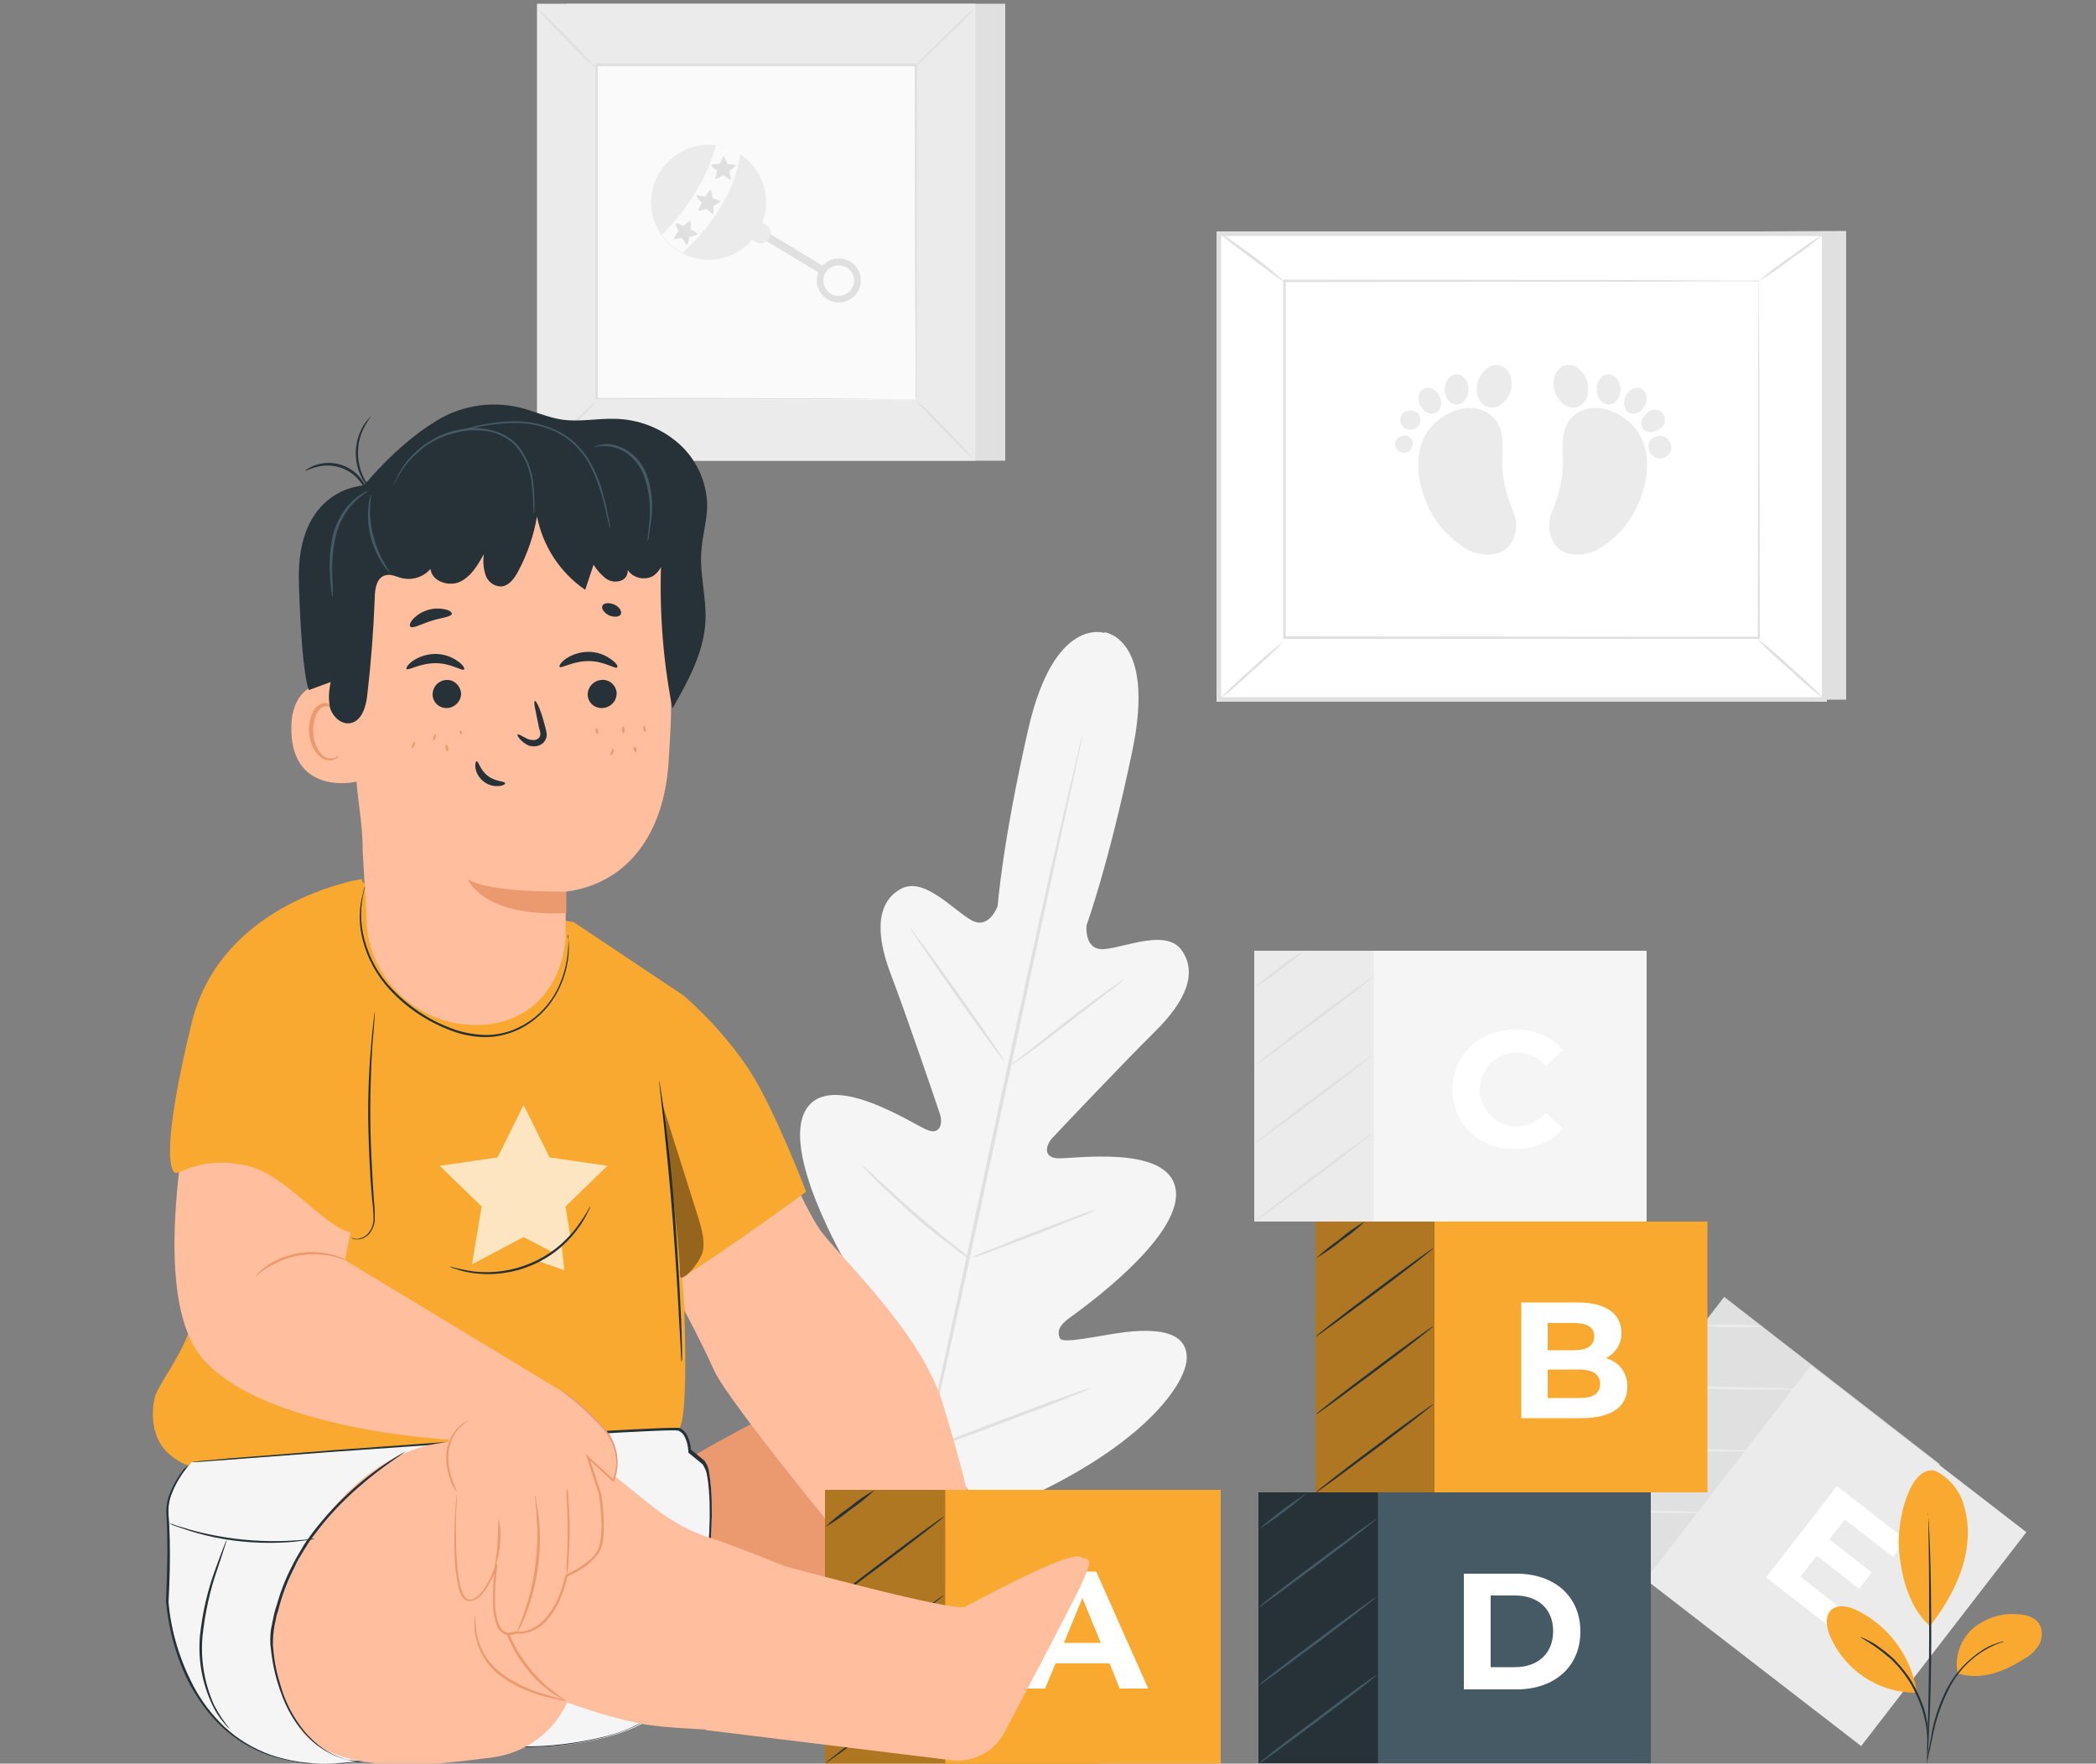 <?xml version="1.0" encoding="utf-8"?>
<!-- Generator: Adobe Illustrator 25.2.1, SVG Export Plug-In . SVG Version: 6.00 Build 0)  -->
<svg version="1.1" id="Capa_1" xmlns="http://www.w3.org/2000/svg" xmlns:xlink="http://www.w3.org/1999/xlink" x="0px" y="0px"
	 viewBox="0 0 500 420.7" style="enable-background:new 0 0 500 420.7;" xml:space="preserve">
<rect x="0" y="0" width="500" height="420.7" fill="#808080" stroke="none"/>
<style type="text/css">
	.st0{fill:#E0E0E0;}
	.st1{fill:#EBEBEB;}
	.st2{fill:#FAFAFA;}
	.st3{fill:#F5F5F5;}
	.st4{fill:#FFFFFF;}
	.st5{fill:none;}
	.st6{fill:#263238;}
	.st7{fill:#FAA930;}
	.st8{fill:#EB996E;}
	.st9{fill:#FFBE9D;}
	.st10{opacity:0.3;}
	.st11{fill:#455A64;}
	.st12{opacity:0.7;}
	.st13{opacity:0.4;}
</style>
<g id="freepik--background-complete--inject-9">
	<rect x="135.2" y="0.9" class="st0" width="104.6" height="109"/>
	<rect x="128.1" y="0.9" class="st1" width="104.6" height="109"/>
	<rect x="142.1" y="15.6" class="st2" width="76.5" height="79.7"/>
	<path class="st0" d="M142.1,95.8c-0.6,0.8-1.2,1.5-1.9,2.2c-1.2,1.3-3,3-4.9,4.9s-3.7,3.6-5,4.8c-0.7,0.7-1.4,1.3-2.2,1.9
		c0.6-0.8,1.2-1.5,1.9-2.2c1.2-1.3,3-3,4.9-4.9s3.7-3.6,5-4.8C140.6,97,141.3,96.3,142.1,95.8z"/>
	<path class="st0" d="M218.6,95.6c0.8,0.6,1.5,1.2,2.2,1.9c1.3,1.2,3,3,4.9,4.9s3.6,3.7,4.8,5c0.7,0.7,1.3,1.4,1.9,2.2
		c-0.8-0.6-1.5-1.2-2.2-1.9c-1.3-1.2-3-3-4.9-4.9s-3.6-3.7-4.8-5C219.8,97.1,219.1,96.4,218.6,95.6z"/>
	<path class="st0" d="M218.4,15.8c0.6-0.8,1.2-1.5,1.9-2.2c1.2-1.3,3-3,4.9-4.9s3.7-3.6,5-4.8c0.7-0.7,1.4-1.3,2.2-1.9
		c-0.6,0.8-1.2,1.5-1.9,2.2c-1.2,1.3-3,3-4.9,4.9s-3.7,3.6-5,4.8C219.9,14.6,219.2,15.2,218.4,15.8z"/>
	<path class="st0" d="M141.9,16c-0.8-0.6-1.5-1.2-2.2-1.9c-1.3-1.2-3-2.9-4.9-4.9c-1.9-1.9-3.6-3.7-4.8-5c-0.7-0.7-1.3-1.4-1.9-2.2
		c0.8,0.6,1.5,1.2,2.2,1.9c1.3,1.2,3,2.9,4.9,4.9c1.9,1.9,3.6,3.7,4.8,5C140.8,14.5,141.4,15.2,141.9,16z"/>
	<path class="st0" d="M218.4,95.3c0,0,0-0.1,0-0.4s0-0.6,0-1.1c0-1,0-2.4,0-4.3c0-3.8,0-9.3-0.1-16.2c0-14-0.1-33.8-0.1-57.7
		l0.3,0.2h-76.2l0,0l0.3-0.3c0,29.3,0,56.6,0,79.7l-0.2-0.3l55.2,0.1l15.5,0.1h4.1h1.1h0.4h-1.4h-4.1l-15.4,0.1l-55.4,0.1H142v-0.2
		c0-23.1,0-50.4,0-79.7v-0.3h0.3h76.2h0.3v0.3c-0.1,23.9-0.1,43.8-0.1,57.8c0,7,0,12.4-0.1,16.2c0,1.8,0,3.3,0,4.2
		c0,0.5,0,0.8,0,1.1C218.5,95,218.4,95.3,218.4,95.3z"/>
	
		<rect x="188.2" y="52.3" transform="matrix(0.516 -0.857 0.857 0.516 39.933 191.234)" class="st0" width="1.9" height="16"/>
	<path class="st1" d="M182.7,53.6c1.1,0.7,1.5,2.2,0.8,3.3l0,0c-0.7,1.1-2.2,1.5-3.3,0.8l-0.7-0.4c-1.1-0.7-1.5-2.2-0.8-3.3l0,0
		c0.7-1.1,2.2-1.5,3.3-0.8L182.7,53.6z"/>
	<path class="st1" d="M176.1,36.5c6.5,3.9,8.6,12.3,4.7,18.8S168.5,63.9,162,60s-8.6-12.3-4.7-18.8l0,0
		C161.3,34.7,169.7,32.6,176.1,36.5z"/>
	<path class="st2" d="M176.6,36.8l-0.5-0.3c-1.6-1-3.5-1.6-5.3-1.9c-2,8-7.2,15.7-12.9,21.4c1.1,1.6,2.5,2.9,4.2,3.9l0.7,0.4
		C169.5,54.3,175.3,45.9,176.6,36.8z"/>
	<path class="st0" d="M195.6,64.2c-1.5,2.5-0.7,5.7,1.8,7.2s5.7,0.7,7.2-1.8s0.7-5.7-1.8-7.2l0,0C200.3,60.9,197.1,61.7,195.6,64.2
		C195.6,64.1,195.6,64.2,195.6,64.2z M203.2,68.8c-1,1.7-3.3,2.3-5,1.3s-2.3-3.3-1.3-5c1-1.7,3.3-2.3,5-1.3l0,0
		C203.7,64.8,204.3,67,203.2,68.8L203.2,68.8z"/>
	<path class="st0" d="M166.2,46.7c0.1-0.2,2,0.2,2,0.2s1.1-1.6,1.3-1.6s0.5,2,0.5,2c0.7,0.2,1.3,0.4,1.9,0.7c0,0.2-1.7,1.1-1.7,1.1
		s0.1,1.9-0.1,2c-0.2,0.1-1.5-1.3-1.5-1.3c-0.6,0.2-1.3,0.4-2,0.5c-0.2-0.1,0.8-1.9,0.8-1.9S166,46.9,166.2,46.7z"/>
	<path class="st0" d="M169.7,39.4c0.1-0.3,2-0.3,2-0.3s0.7-1.8,0.9-1.8s0.9,1.8,0.9,1.8c0.7,0,1.3,0.1,2,0.3
		c0.1,0.2-1.5,1.4-1.5,1.4s0.5,1.9,0.3,2s-1.8-1-1.8-1c-0.6,0.4-1.2,0.7-1.8,0.9c-0.2-0.1,0.4-2,0.4-2S169.6,39.7,169.7,39.4z"/>
	<path class="st0" d="M161.2,53.3c-0.2,0.2,0.7,1.9,0.7,1.9s-1.2,1.4-1.2,1.7c0.1,0.2,2-0.1,2-0.1s1,1.6,1.2,1.6s0.6-1.9,0.6-1.9
		s1.9-0.4,1.9-0.7c0-0.2-1.7-1.1-1.7-1.1c0.1-0.7,0.1-1.4,0-2c-0.2-0.2-1.6,1.2-1.6,1.2S161.4,53.1,161.2,53.3z"/>
	<path class="st3" d="M263.4,150.8c0,0,12.4,1.2,6.7,28.4c-5.7,27.3-10.9,41.5-10.9,41.5s-0.7,6.2,4.3,5.7
		c4.9-0.4,14.8-4.9,18.4,0.3c3.8,5.4,1,12.1-6.4,19.4c-7.4,7.3-23.1,23.9-24.5,25.4s-2.3,4.5,1.1,4.8s27.2-3.6,28.4,7.8
		c1.2,11.4-22.8,28.4-25.4,30.3s-2.9,3.3-2.3,4.8s8.6-0.5,15.4-1.4c6.9-0.8,14.8-0.6,14.9,6s-12.1,24-49.4,38.2l-17.7,5.4L202.2,355
		c-28-28.4-31.8-49.3-29-55.3c2.9-6,10.3-2.8,16.2,0.8s12.1,8.8,13.4,7.7c1.3-1.2,1.5-2.5-0.1-5.3s-16.3-28.2-10.5-38.1
		s25.9,3.6,29.1,4.8c3.2,1.2,3.6-2,2.9-3.9c-0.6-1.9-8-23.6-11.7-33.3s-3.4-17.1,2.3-20.3c5.5-3.2,12.6,5,16.9,7.4
		c4.3,2.4,6.3-3.4,6.3-3.4s1.1-15.1,7.3-42.2s18.2-22.9,18.2-22.9"/>
	<path class="st0" d="M258.3,175.2c0,0.2,0,0.3-0.1,0.5c-0.1,0.4-0.2,0.8-0.3,1.5l-1.2,5.6l-4.5,20.6c-3.8,17.5-9,41.5-14.7,68.1
		s-10.9,50.7-14.9,68c-2,8.7-3.6,15.7-4.8,20.6c-0.6,2.4-1,4.3-1.3,5.6c-0.2,0.6-0.3,1.1-0.4,1.4c0,0.2-0.1,0.3-0.2,0.5
		c0-0.2,0-0.3,0.1-0.5c0.1-0.4,0.2-0.8,0.3-1.5l1.2-5.6l4.5-20.6c3.8-17.4,9-41.5,14.7-68.1s10.9-50.6,14.9-68
		c2-8.7,3.6-15.7,4.8-20.6c0.6-2.4,1-4.3,1.3-5.6l0.4-1.5C258.2,175.5,258.2,175.4,258.3,175.2z"/>
	<path class="st0" d="M268.3,233.5c-1.2,1.1-2.5,2.2-3.9,3.1l-9.5,7.4c-3.7,2.9-7.1,5.5-9.6,7.3c-1.2,0.9-2.3,1.6-3,2.1
		c-0.4,0.3-0.8,0.5-1.2,0.7c0-0.1,1.5-1.2,3.9-3.1l9.4-7.4c3.7-2.9,7.1-5.4,9.6-7.2c1.3-0.9,2.3-1.6,3-2.1
		C267.4,233.9,267.8,233.7,268.3,233.5z"/>
	<path class="st0" d="M239.6,253.2c-0.2,0.1-5.3-7-11.6-15.8c-6.2-8.9-11.1-16.1-11-16.2c0.1-0.1,5.3,7,11.6,15.8
		C234.8,245.8,239.8,253.1,239.6,253.2z"/>
	<path class="st0" d="M231.8,300.6c-0.4-0.2-0.8-0.4-1.2-0.7c-0.7-0.5-1.8-1.2-3-2.2c-2.5-1.9-6-4.5-9.6-7.7s-6.8-6.2-9-8.4
		c-1.1-1.1-2-2.1-2.6-2.7c-0.3-0.3-0.6-0.7-0.9-1.1c1.3,1.1,2.6,2.2,3.8,3.4c2.3,2.1,5.5,5.1,9.1,8.2s7,5.9,9.4,7.8
		C229.2,298.2,230.5,299.4,231.8,300.6z"/>
	<path class="st0" d="M261.6,288.5c-1.4,0.8-2.8,1.4-4.3,1.9c-2.7,1.1-6.4,2.6-10.5,4.2s-7.9,3-10.6,4c-1.5,0.6-2.9,1.1-4.5,1.5
		c1.4-0.8,2.8-1.4,4.3-1.9c2.7-1.1,6.4-2.6,10.5-4.2s7.9-3,10.6-4C258.6,289.4,260.1,288.9,261.6,288.5z"/>
	<path class="st0" d="M260,331.2c-0.5,0.3-0.9,0.5-1.5,0.7l-4.1,1.7c-3.5,1.4-8.2,3.2-13.6,5.2c-5.3,2-10.1,3.8-13.6,5l-4.2,1.5
		c-0.5,0.2-1,0.4-1.6,0.4c0.5-0.3,0.9-0.5,1.5-0.7l4.1-1.7c3.5-1.4,8.2-3.2,13.6-5.2c5.3-2,10.1-3.8,13.6-5l4.2-1.5
		C259,331.4,259.5,331.3,260,331.2z"/>
	<path class="st0" d="M222.4,345.1c-0.5-0.3-1-0.6-1.4-1c-0.9-0.7-2.2-1.7-3.7-2.9c-3.1-2.5-7.3-6.1-11.8-10.2s-8.4-8-11.2-10.9
		c-1.4-1.4-2.5-2.6-3.2-3.5c-0.4-0.4-0.8-0.9-1.1-1.3c0.5,0.3,0.9,0.7,1.3,1.1l3.4,3.3c2.9,2.8,6.8,6.6,11.3,10.7s8.6,7.7,11.6,10.3
		l3.6,3.1C221.6,344.3,222.1,344.7,222.4,345.1z"/>
	
		<rect x="384.9" y="322.1" transform="matrix(0.613 -0.79 0.79 0.613 -118.693 467.033)" class="st0" width="64.6" height="65.1"/>
	
		<rect x="406" y="338.5" transform="matrix(0.611 -0.791 0.791 0.611 -123.258 491.129)" class="st1" width="64.5" height="65"/>
	<path class="st4" d="M441.3,385.4l-3.1,4l-16.9-13.1l16.9-21.8l16.5,12.8l-3.1,4.1l-11.5-8.9l-3.7,4.7l10.1,7.9l-3,3.9l-10.1-7.9
		l-3.9,5L441.3,385.4z"/>
	<path class="st1" d="M406.8,360.8c0,0.2-7.9,0.2-17.6,0s-17.6-0.4-17.6-0.6s7.9-0.2,17.6,0C399,360.4,406.8,360.6,406.8,360.8z"/>
	<path class="st1" d="M418.2,346.1c0,0.2-7.9,0.2-17.6,0s-17.6-0.4-17.6-0.6s7.9-0.2,17.6,0S418.2,346,418.2,346.1z"/>
	<path class="st1" d="M429.6,331.4c0,0.2-7.9,0.2-17.6,0s-17.6-0.4-17.6-0.6s7.9-0.2,17.6,0C421.8,331,429.6,331.2,429.6,331.4z"/>
	<path class="st1" d="M420.5,316.4c-2.4,0.3-4.9,0.3-7.3,0.2c-2.5,0.1-4.9-0.1-7.3-0.4c2.4-0.2,4.9-0.3,7.4-0.2
		C415.7,315.9,418.1,316,420.5,316.4z"/>
	<rect x="299.2" y="226.8" class="st1" width="65.1" height="64.6"/>
	<rect x="327.7" y="226.8" class="st3" width="65.1" height="64.6"/>
	<path class="st4" d="M346.5,259.9c0-8.3,6.4-14.3,15-14.3c4.3-0.2,8.5,1.6,11.3,4.9l-4.1,3.8c-1.7-2.1-4.3-3.3-6.9-3.2
		c-4.9,0-8.8,3.9-8.8,8.8c0,4.9,3.9,8.8,8.8,8.8c2.7,0,5.3-1.2,6.9-3.3l4.1,3.8c-2.6,3.2-6.6,4.9-11.4,4.9
		C352.9,274.2,346.5,268.2,346.5,259.9z"/>
	<path class="st0" d="M327.4,270.3c0.1,0.1-6.1,5-13.9,10.8s-14.1,10.5-14.2,10.3c-0.1-0.1,6.1-5,13.9-10.8
		C320.9,274.8,327.3,270.2,327.4,270.3z"/>
	<path class="st0" d="M327.4,251.7c0.1,0.1-6.1,5-13.9,10.8s-14.1,10.5-14.2,10.3s6.1-5,13.9-10.8
		C320.9,256.2,327.3,251.6,327.4,251.7z"/>
	<path class="st0" d="M327.4,233.1c0.1,0.1-6.1,5-13.9,10.8s-14.1,10.5-14.2,10.3c-0.1-0.1,6.1-5,13.9-10.8
		C320.9,237.6,327.3,232.9,327.4,233.1z"/>
	<path class="st0" d="M311,226.8c-1.8,1.7-3.7,3.2-5.7,4.6c-1.9,1.5-3.9,2.9-6,4.2c1.8-1.7,3.7-3.2,5.7-4.6
		C306.8,229.4,308.9,228,311,226.8z"/>
	<polygon class="st0" points="440.4,55.1 440.4,166.9 296,166.9 290.8,55.8 	"/>
	<rect x="290.8" y="55.7" class="st4" width="144.4" height="111.2"/>
	<path class="st0" d="M435.8,167.4H290.2V55.2h145.5L435.8,167.4L435.8,167.4z M291.3,166.3h143.3v-110H291.3V166.3z"/>
	<rect x="306.4" y="67.1" class="st4" width="113.1" height="85.1"/>
	<path class="st0" d="M419.6,67.1H419h-1.6h-6.2L388,67.2l-81.6,0.1l0.3-0.3c0,25.5,0,54.5,0,85.1l0,0l-0.3-0.3l113.1,0.1l-0.2,0.2
		c0.1-25.7,0.1-47,0.1-61.8c0-7.4,0-13.2,0.1-17.2c0-2,0-3.5,0-4.5S419.6,67.1,419.6,67.1c0-0.1,0,0.4,0,1.5c0,1,0,2.5,0,4.5
		c0,4,0,9.8,0.1,17.2c0,14.9,0.1,36.2,0.1,61.9v0.2h-0.2H306.4h-0.3v-0.3l0,0c0-30.6,0-59.5,0-85.1v-0.3h0.3l81.8,0.1l23.2,0.1h6.1
		h2.1L419.6,67.1z"/>
	<path class="st0" d="M290.8,55.5c0.9,0.4,1.7,0.9,2.4,1.5c1.5,1,3.5,2.4,5.6,4c2.2,1.6,4.1,3.1,5.4,4.3c0.8,0.6,1.5,1.2,2.1,1.9
		c-0.8-0.5-1.6-1-2.4-1.6l-5.5-4.1l-5.5-4.1C292.2,56.7,291.5,56.1,290.8,55.5z"/>
	<path class="st0" d="M435.2,55.7c-2.4,2.1-5,4.1-7.7,5.9c-2.6,2-5.2,3.8-8,5.5c2.4-2.1,5-4.1,7.7-5.9
		C429.8,59.2,432.5,57.4,435.2,55.7z"/>
	<line class="st5" x1="435.2" y1="166.9" x2="419" y2="152.2"/>
	<path class="st0" d="M419,152.2c2.9,2.2,5.7,4.6,8.3,7.1c2.8,2.4,5.4,4.9,7.9,7.5c-2.9-2.2-5.7-4.6-8.3-7.1
		C424.1,157.4,421.5,154.9,419,152.2z"/>
	<path class="st0" d="M290.8,166.9c2.4-2.5,4.9-4.9,7.6-7.2c2.5-2.4,5.2-4.7,7.9-6.8c-2.4,2.5-4.9,4.9-7.6,7.2
		C296.2,162.5,293.6,164.8,290.8,166.9z"/>
	<path class="st1" d="M358.5,113.1c-0.1-1.2-0.2-2.4-0.1-3.6c0.1-1.4,0-2.8,0-4.2c-0.1-5-3.4-8.1-8.3-8c-2.3,0.2-4.5,1.1-6.4,2.5
		c-8.7,6-5.5,19.1,0,25.9c1.8,2.2,4,4,6.4,5.4c3,1.7,8,1.8,10.1-1.1c1.6-2.3,2-5.3,0.8-7.9C359.8,119.2,358.9,116.2,358.5,113.1z"/>
	<path class="st1" d="M360.3,93.4c-0.9,2.7-3.3,4.4-5.4,3.7c-2.1-0.7-3.2-3.4-2.3-6.2c0.9-2.7,3.3-4.4,5.4-3.7
		C360.1,88,361.2,90.7,360.3,93.4z"/>
	<path class="st1" d="M350.3,92.9c0,2-1.3,3.6-2.9,3.6s-2.8-1.7-2.8-3.6c0-2,1.3-3.6,2.9-3.6S350.3,90.9,350.3,92.9z"/>
	<path class="st1" d="M343.4,94.5c0.8,1.6,0.4,3.4-0.9,4s-2.9-0.2-3.7-1.8c-0.8-1.6-0.4-3.4,0.9-4S342.6,92.9,343.4,94.5z"/>
	<path class="st1" d="M338.3,98.6c0.8,1,0.7,2.6-0.3,3.4s-2.6,0.7-3.4-0.3c-0.7-0.9-0.7-2.1-0.1-3C335.3,97.7,337,97.6,338.3,98.6z"
		/>
	<path class="st1" d="M336,104.1c1,0.6,1.3,1.9,0.7,2.9c-0.6,1-1.9,1.3-2.9,0.7c-0.8-0.5-1.2-1.5-0.9-2.4
		C333.5,104.1,334.8,103.6,336,104.1z"/>
	<path class="st1" d="M372.7,113.1c0.1-1.2,0.2-2.4,0.1-3.6c-0.1-1.4,0-2.8,0-4.2c0.1-5,3.4-8.1,8.3-8c2.3,0.2,4.5,1.1,6.4,2.5
		c8.7,6,5.5,19.1,0,25.9c-1.8,2.2-4,4-6.4,5.4c-3,1.7-8,1.8-10.1-1.1c-1.6-2.3-1.9-5.3-0.8-7.9C371.4,119.3,372.3,116.2,372.7,113.1
		z"/>
	<path class="st1" d="M370.9,93.4c0.9,2.7,3.3,4.4,5.4,3.7s3.1-3.4,2.3-6.2c-0.9-2.7-3.3-4.4-5.4-3.7S370,90.7,370.9,93.4z"/>
	<path class="st1" d="M380.9,92.9c0,2,1.3,3.6,2.9,3.6s2.8-1.7,2.8-3.6c0-2-1.3-3.6-2.9-3.6C382.1,89.3,380.8,90.9,380.9,92.9z"/>
	<path class="st1" d="M387.8,94.5c-0.8,1.6-0.4,3.4,0.9,4s2.9-0.2,3.7-1.8c0.8-1.6,0.4-3.4-0.9-4S388.6,92.9,387.8,94.5z"/>
	<path class="st1" d="M392.9,98.6c-1.3,0.8-1.7,2.4-1,3.7c0.8,1,2.5,1.1,3.8,0.1c1.2-0.5,1.8-2,1.3-3.2s-2-1.8-3.2-1.3
		C393.4,98.1,393.1,98.3,392.9,98.6L392.9,98.6z"/>
	<path class="st1" d="M395.2,104.1c-1.2,0.2-2.1,1.4-1.9,2.7c0.1,1.5,1.3,2.6,2.8,2.6c1.5-0.1,2.6-1.3,2.6-2.8
		c-0.1-1.5-1.3-2.6-2.8-2.6C395.7,103.9,395.5,104,395.2,104.1L395.2,104.1z"/>
</g>
<g id="freepik--Floor--inject-9">
	<path class="st6" d="M500,421c0,0.2-111.9,0.3-250,0.3S0,421.1,0,421s111.9-0.3,250-0.3S500,420.8,500,421z"/>
</g>
<g id="freepik--Character--inject-9">
	<path class="st7" d="M46.3,308.4c1.8,9.6-8.4,20.9-9.4,25c-0.9,4.2-0.5,8.8,2.2,12.2c2.4,2.8,5.9,4.5,9.5,4.9
		c3.7,0.3,7.3,0.2,10.9-0.4l33.8-4.1"/>
	<path class="st7" d="M136.9,220l26.2,17.5l-0.3,64.4c0,0,1.8,32.9-0.5,38.4s-116,14-116,14s-1.3-42.4,0-63.7
		c1.3-21.2,37.9-80.5,37.9-80.5L136.9,220z"/>
	<path class="st8" d="M157.8,351.9c0,0,39.8-25.2,50.4-21.2s36.5,44.9,36.5,44.9l-15,27.8l-33.6-25.2c0,0,0.7,27-23.7,32.1
		C147.9,415.4,157.8,351.9,157.8,351.9z"/>
	<path class="st9" d="M166.9,241.3l0.7,1c2.6,3.3,11.1,14.6,14,21.6c3.4,8.3,10.1,23.7,13.9,29.3c3.7,5.6,24,24.1,29.3,41.3
		c4.1,13.2,6.8,24.8,6.8,24.8l-27.4,12c0,0-30.4-36.8-33.8-44.3c-3.4-7.5-7.1-14.3-7.1-14.3l-3-42.4"/>
	<path class="st3" d="M45.7,348.8c0,0-6.2,6.3-5.6,12.7c0.6,6.4,0,20.7,0,20.7s2.5,43.5,44.4,38.3l39.9-3.7c0,0,22.1,0.6,33.3-8.5
		s14.6-55.1,10.3-59.5l-3.3-2.7c0,0-0.1-3.7-2.3-5C160.2,339.9,45.7,348.8,45.7,348.8z"/>
	<path class="st6" d="M45.7,348.8l0.6-0.1l1.7-0.2l6.7-0.6l25.3-2l38.7-2.8l23.5-1.6c4.1-0.3,8.3-0.5,12.6-0.7
		c2.2-0.1,4.3-0.2,6.5-0.2c0.3,0,0.6,0,0.9,0.1c0.2,0.1,0.3,0.1,0.4,0.2c0.1,0.1,0.2,0.2,0.4,0.3c0.4,0.4,0.8,0.9,1,1.4
		c0.5,1,0.8,2.2,0.8,3.3l-0.1-0.2l3.3,2.7l0,0c0.7,0.9,1.1,2,1.2,3.2c0.2,1.1,0.3,2.2,0.4,3.3c0.2,2.2,0.2,4.5,0.2,6.7
		c-0.1,4.6-0.4,9.2-1,13.8c-0.6,4.7-1.4,9.4-2.5,14c-1,4.8-2.7,9.4-4.9,13.8c-0.8,1.6-1.9,3.1-3.2,4.3c-0.7,0.6-1.4,1.2-2.1,1.7
		c-0.7,0.5-1.4,1-2.2,1.4c-3.1,1.7-6.4,2.9-9.7,3.8c-6.6,1.7-13.4,2.5-20.2,2.4l0,0l-31.4,2.9l-7.4,0.7c-2.5,0.2-4.9,0.5-7.3,0.5
		c-4.7,0.1-9.4-0.7-13.8-2.2c-4.2-1.5-8-3.8-11.2-6.8c-3-2.8-5.4-6.1-7.4-9.7c-1.8-3.3-3.1-6.8-4.1-10.3c-0.9-3.2-1.5-6.6-1.8-9.9
		l0,0c0.2-5.5,0.4-10.5,0.3-14.8c0-2.2-0.1-4.1-0.2-6c-0.1-1.7,0.2-3.4,0.8-4.9c0.8-2.1,2-4.1,3.4-5.9
		C44.6,349.9,45.2,349.3,45.7,348.8l-0.4,0.4c-0.3,0.3-0.6,0.7-1.1,1.4c-1.4,1.8-2.5,3.8-3.3,5.9c-0.6,1.5-0.8,3.2-0.7,4.9
		c0.2,1.8,0.2,3.8,0.3,6c0.1,4.3,0,9.3-0.3,14.8l0,0c0.6,7,2.7,13.8,6,20.1c1.9,3.6,4.4,6.8,7.3,9.6c3.2,3,6.9,5.2,11,6.7
		c4.4,1.5,9,2.2,13.6,2.1c2.4,0,4.8-0.3,7.2-0.5l7.4-0.7l31.4-2.9l0,0c6.7,0.1,13.4-0.7,20-2.3c3.3-0.8,6.6-2.1,9.6-3.7
		c0.8-0.4,1.5-0.9,2.2-1.4s1.4-1,2-1.6c1.2-1.2,2.2-2.7,3.1-4.2c2.2-4.3,3.8-8.9,4.8-13.6c1.1-4.6,1.9-9.3,2.5-14
		c0.6-4.6,0.9-9.1,1-13.7c0-2.2,0-4.5-0.2-6.7c-0.1-1.1-0.2-2.2-0.4-3.2c-0.1-1-0.5-2-1.1-2.9l0,0l-3.3-2.7l-0.1-0.1V346
		c-0.1-1.1-0.3-2.1-0.8-3.1c-0.2-0.5-0.5-0.9-0.9-1.2c-0.1-0.1-0.2-0.2-0.3-0.2s-0.2-0.2-0.3-0.2c-0.3,0-0.5-0.1-0.8-0.1
		c-2.2,0-4.4,0.1-6.5,0.2c-4.3,0.2-8.5,0.4-12.6,0.7l-23.4,1.5l-38.7,2.7l-25.2,1.9l-6.7,0.5l-1.7,0.1H45.7z"/>
	<path class="st9" d="M72.3,413.4c0,0-10-12.8-6.7-26.8s16.6-38.3,38.4-42.2c21.8-3.9,31.2-0.9,40.3,5.9
		c9.1,6.8,14.7,13.3,25.2,16.6c10.6,3.3,40.7,16.4,40.7,16.4l-3.9,30.1c0,0-43.2-0.1-53.3-2.2c-6-1.2-12-3-17.7-5.1
		c-3.2,7.1-9.9,12-17.6,13.1C104.9,420.8,82,424.1,72.3,413.4z"/>
	<path class="st7" d="M163.1,237.5c6,5.3,11.4,11.3,15.8,18c6.2,9.8,13.4,28.8,13.4,28.8s-30.9,22.6-33.3,22.1
		c-2.4-0.5-9.3-40.8-9.3-40.8L163.1,237.5z"/>
	<path class="st6" d="M162.6,324.9c-0.1-0.2-0.1-0.5-0.1-0.7c0-0.5-0.1-1.1-0.1-2c-0.1-1.8-0.2-4.2-0.4-7.2
		c-0.3-6.1-0.8-14.4-1.5-23.7c-0.7-9.2-1.6-17.6-2.2-23.6c-0.3-3-0.6-5.4-0.8-7.1c-0.1-0.8-0.1-1.4-0.2-2c0-0.2,0-0.5,0-0.7
		c0.1,0.2,0.1,0.4,0.1,0.7c0.1,0.5,0.2,1.1,0.3,1.9c0.3,1.7,0.6,4.1,1,7.1c0.8,6,1.7,14.4,2.4,23.6s1.1,17.6,1.4,23.7
		c0.1,3,0.2,5.5,0.2,7.2v2C162.7,324.4,162.6,324.6,162.6,324.9z"/>
	<path class="st6" d="M86.6,420.2c-1.3,0.1-2.6-0.1-3.8-0.4c-3.4-0.9-6.5-2.6-9-5.1c-1.7-1.7-3.2-3.6-4.4-5.7
		c-1.4-2.4-2.4-5-3.2-7.7c-0.9-2.9-1.4-5.9-1.7-9c-0.1-1.6,0-3.3,0.4-4.9l0.5-2.4c0.2-0.8,0.4-1.6,0.7-2.4c0.9-3.2,2.1-6.2,3.6-9.1
		c0.7-1.4,1.5-2.8,2.3-4.1c0.7-1.3,1.6-2.5,2.5-3.7c3.1-4.1,6.7-7.9,10.6-11.3c3.6-3.1,7.5-5.9,11.7-8.2c0,0-0.3,0.2-0.8,0.6
		l-2.3,1.6c-2,1.4-4.9,3.5-8.2,6.4c-3.9,3.4-7.4,7.1-10.5,11.3c-0.9,1.1-1.7,2.4-2.5,3.7c-0.8,1.3-1.6,2.6-2.2,4
		c-1.5,2.9-2.7,5.9-3.6,9.1c-0.2,0.8-0.4,1.6-0.7,2.4c-0.2,0.8-0.3,1.6-0.5,2.4c-0.3,1.6-0.4,3.1-0.4,4.7c0.2,3,0.7,6,1.6,8.9
		c0.7,2.6,1.7,5.2,3.1,7.6c1.2,2.1,2.6,4,4.3,5.7c2.4,2.5,5.5,4.3,8.8,5.2C84.1,419.9,85.3,420.1,86.6,420.2z"/>
	<path class="st6" d="M75.1,367c-0.4,0.2-0.9,0.3-1.4,0.3c-0.9,0.2-2.2,0.3-3.7,0.5c-8.3,0.7-16.7-0.1-24.7-2.6
		c-1.5-0.5-2.7-0.9-3.6-1.2c-0.4-0.2-0.9-0.3-1.3-0.6c0.5,0.1,0.9,0.2,1.3,0.4c0.8,0.3,2.1,0.6,3.6,1.1c8,2.2,16.3,3.1,24.6,2.6
		c1.6-0.1,2.9-0.2,3.7-0.3C74.2,367,74.7,367,75.1,367z"/>
	<path class="st6" d="M54.8,412.4c0,0-0.1-0.1-0.4-0.3c-0.3-0.3-0.7-0.7-0.9-1c-1.1-1.3-2.1-2.8-2.8-4.3c-2.5-5.2-3.5-10.9-3-16.6
		c0.6-5.7,1.9-11.2,3.9-16.5c0.7-2,1.4-3.7,1.8-4.8c0.2-0.6,0.5-1.2,0.7-1.7c-0.1,0.6-0.3,1.2-0.5,1.8l-1.6,4.9
		c-1.9,5.3-3.1,10.9-3.7,16.5c-0.5,5.6,0.5,11.3,2.8,16.4C52.1,408.7,53.3,410.6,54.8,412.4z"/>
	<rect x="196.8" y="355.4" class="st7" width="65.7" height="65.3"/>
	<g class="st10">
		<rect x="196.8" y="355.4" width="65.7" height="65.3"/>
	</g>
	<rect x="225.5" y="355.4" class="st7" width="65.7" height="65.3"/>
	<path class="st4" d="M264.7,396.8h-12.9l-2.5,6h-6.6l12.4-27.9h6.4l12.4,27.9h-6.8L264.7,396.8z M262.6,391.9l-4.4-10.7l-4.4,10.7
		H262.6z"/>
	<path class="st6" d="M225.2,399.3c0.1,0.1-6.2,5-14,10.9c-7.9,5.9-14.3,10.6-14.3,10.4c0-0.1,6.2-5,14-10.9
		C218.7,403.9,225.1,399.2,225.2,399.3z"/>
	<path class="st6" d="M225.2,380.5c0.1,0.1-6.2,5-14,10.9c-7.9,5.9-14.3,10.6-14.3,10.4c0-0.1,6.2-5,14-10.9
		C218.7,385.1,225.1,380.4,225.2,380.5z"/>
	<path class="st6" d="M225.2,361.8c0.1,0.1-6.2,5-14,10.9c-7.9,5.9-14.3,10.6-14.3,10.4c0-0.1,6.2-5,14-10.9
		S225.1,361.6,225.2,361.8z"/>
	<path class="st6" d="M208.7,355.4c-1.8,1.7-3.7,3.3-5.8,4.7c-1.9,1.6-4,3-6.1,4.2c1.8-1.7,3.7-3.3,5.8-4.7
		C204.5,358,206.5,356.6,208.7,355.4z"/>
	<path class="st9" d="M187.2,373.6c0,0,40.4,11,43,9.7c2.6-1.3,24.6-13.4,27.6-11.9c1.7,0.9,3.5-0.5,0,6.9
		c-2.5,5.2-12.5,24.2-18.2,35c-2.4,4.6-7.4,7.2-12.6,6.6l-58.7-7.2L187.2,373.6z"/>
	<path class="st8" d="M119.2,380.6c0.1,0,0.2,1.7,0.8,4.3c0.4,1.6,0.8,3.1,1.4,4.6c0.7,1.8,1.6,3.5,2.6,5.2c1.1,1.6,2.2,3.2,3.6,4.7
		c1.1,1.2,2.2,2.3,3.4,3.3c2.1,1.7,3.6,2.6,3.5,2.7c-0.4-0.1-0.8-0.3-1.1-0.5c-0.4-0.2-0.8-0.5-1.2-0.7c-0.5-0.3-1-0.7-1.5-1.1
		c-1.3-1-2.5-2.1-3.6-3.3c-1.3-1.5-2.5-3-3.6-4.7c-1-1.7-1.9-3.4-2.6-5.3c-0.6-1.5-1-3.1-1.3-4.7c-0.1-0.6-0.2-1.2-0.3-1.8
		c-0.1-0.5-0.1-0.9-0.1-1.4C119.2,381.4,119.1,381,119.2,380.6z"/>
	<path class="st8" d="M135.2,405.8c-0.4,0-0.9-0.1-1.3-0.2c-0.8-0.2-2-0.4-3.5-0.8c-3.8-0.9-7.5-2.5-10.7-4.8
		c-1.8-1.3-3.3-2.9-4.4-4.8c-0.9-1.5-1.5-3.2-1.9-5c-0.2-1.2-0.3-2.4-0.2-3.6c0-0.4,0.1-0.9,0.2-1.3c0,1.6,0.1,3.2,0.4,4.8
		c0.4,1.7,1,3.3,1.9,4.8c1.1,1.8,2.6,3.3,4.3,4.6c3.2,2.2,6.7,3.8,10.4,4.8l3.4,1C134.4,405.4,134.8,405.6,135.2,405.8z"/>
	<path class="st9" d="M84.2,210.1c0,0-28.6,7.8-33.1,25.9s-17.4,71.7-2.5,88.4s58.2,19,58.2,19l28.4-10.8l-52.9-32
		c0,0,5.5-27.6,6.4-33C89.6,262.1,84.2,210.1,84.2,210.1z"/>
	<path class="st7" d="M86.3,209.7c0,0-33.5,5.1-40.6,34.4s-5.1,34.7-4.1,35.6s5.9-4.2,17.4-1.6s21.8,20.6,29.5,15.1
		c7.7-5.6,6.8-51.8,6.8-51.8L86.3,209.7z"/>
	<path class="st6" d="M83.7,295.2c0,0,0.2,0.1,0.6,0.2c0.5,0.2,1.1,0.2,1.6,0c0.8-0.2,1.6-0.7,2.1-1.4c0.7-0.9,1.1-2,1.1-3.2
		c0-1.4-0.1-2.8-0.3-4.3c-0.1-1.5-0.3-3.2-0.4-4.9c-0.2-3.5-0.4-7.3-0.5-11.3c-0.2-6.9,0-13.7,0.6-20.5c0.2-2.6,0.4-4.7,0.6-6.2
		l0.2-1.7c0-0.2,0.1-0.4,0.1-0.6c0,0.2,0,0.4,0,0.6c0,0.5-0.1,1-0.1,1.7c-0.1,1.5-0.3,3.6-0.5,6.2c-0.3,5.2-0.6,12.5-0.4,20.5
		c0.1,4,0.3,7.8,0.5,11.3c0.1,1.7,0.2,3.4,0.3,4.9c0.2,1.4,0.2,2.9,0.2,4.3c0,1.2-0.5,2.4-1.2,3.4c-0.6,0.7-1.4,1.2-2.3,1.4
		c-0.6,0.1-1.2,0.1-1.7-0.1C84,295.4,83.8,295.3,83.7,295.2z"/>
	<path class="st9" d="M111.4,335.1c0,0-9.2,10.8-2.8,21.2c0,0-1.9,24.4,2.8,25.3c4.3,0.8,6.8-8.6,6.8-8.6s-3.2,19.4,4.5,16.3
		c0,0,8.6,1.8,12.1-13.5c0,0,6.8-2.7,8.1-6.8c1.4-4.1,0-12.6,0-12.6l-2.9-8.8l6.1,5.6c1.8-4.5,0.7-9.7-2.7-13.1
		c-5.9-6.3-9.8-8.3-9.8-8.3L111.4,335.1z"/>
	<path class="st8" d="M133.9,331.7c0.2,0.1,0.3,0.1,0.4,0.2c0.3,0.2,0.7,0.4,1.2,0.8c1.5,1,2.9,2.2,4.2,3.4c0.9,0.8,1.8,1.7,2.8,2.7
		c1.1,1.1,2.1,2.3,3,3.6c2,3.3,2.4,7.3,1,10.9l-0.1,0.3l-0.2-0.2l-6.1-5.6l0.4-0.3c0.9,2.8,1.9,5.7,2.9,8.8l0,0
		c0.3,1.8,0.5,3.6,0.6,5.5c0.1,2,0.1,3.9-0.2,5.9c-0.1,1-0.5,2-1.1,2.9c-0.6,0.8-1.3,1.6-2.1,2.3c-1.6,1.3-3.4,2.4-5.4,3.2l0.2-0.2
		l-0.6,2.3c-0.2,0.8-0.5,1.5-0.8,2.3c-0.9,2.5-2.3,4.7-4.1,6.6c-1.8,1.8-4.4,2.8-7,2.6h0.2c-0.9,0.4-1.9,0.5-2.8,0.1
		c-0.8-0.4-1.5-1.2-1.8-2.1c-0.6-1.6-0.9-3.3-0.9-5.1c-0.1-3.2,0.1-6.4,0.6-9.5l0.5,0.1c-0.8,2.6-2.1,5.1-3.8,7.2
		c-0.4,0.5-1,0.9-1.6,1.2c-0.6,0.3-1.3,0.4-2,0.2c-0.6-0.3-1.1-0.8-1.3-1.4c-0.3-0.5-0.5-1.1-0.6-1.7c-0.5-2.1-0.8-4.3-0.9-6.4
		c-0.1-2-0.1-3.8-0.1-5.5c0-3.3,0.2-5.9,0.3-7.7c0.1-0.9,0.1-1.5,0.2-2c0-0.2,0-0.4,0.1-0.5s0-0.2,0-0.2v0.8c0,0.5,0,1.2-0.1,2
		c-0.1,1.8-0.2,4.4-0.1,7.7c0,1.7,0,3.5,0.2,5.5c0.1,2.1,0.4,4.3,0.9,6.3c0.2,0.6,0.4,1.1,0.6,1.6s0.6,0.9,1.1,1.2
		c0.5,0.2,1.1,0.1,1.6-0.2c0.5-0.3,1-0.7,1.4-1.1c1.7-2.1,2.9-4.5,3.6-7.1l0.5,0.1c-0.5,3.1-0.7,6.3-0.6,9.4c0,1.7,0.3,3.3,0.9,4.9
		c0.3,0.8,0.8,1.4,1.5,1.8c0.8,0.3,1.6,0.2,2.3-0.1h0.1h0.1c1.2,0.1,2.4,0,3.5-0.5s2.1-1.1,3-2c1.8-1.8,3.1-4,4-6.4
		c0.3-0.8,0.6-1.5,0.8-2.3l0.6-2.2v-0.1l0.1-0.1c1.9-0.8,3.6-1.8,5.2-3.1c0.8-0.6,1.5-1.3,2-2.1c0.5-0.8,0.9-1.7,1-2.7
		c0.3-1.9,0.4-3.8,0.2-5.7c-0.1-1.9-0.3-3.7-0.5-5.5l0,0c-1-3-2-6-2.9-8.8l-0.3-0.9l0.7,0.7l6.1,5.6l-0.4,0.1
		c1.4-3.5,1-7.4-0.9-10.5c-0.8-1.3-1.8-2.5-2.9-3.5c-1-1-1.9-1.9-2.7-2.7c-1.3-1.2-2.7-2.4-4.1-3.5c-0.5-0.4-0.9-0.6-1.1-0.8
		C134.1,331.9,134,331.8,133.9,331.7z"/>
	<path class="st8" d="M135.2,354.8c0.3,1,0.4,2,0.4,3c0.2,1.9,0.3,4.5,0.3,7.4s-0.2,5.5-0.3,7.4c0,1-0.2,2-0.4,3
		c-0.1-1-0.1-2.1,0-3.1c0.1-1.9,0.2-4.5,0.2-7.4s-0.1-5.5-0.2-7.4C135.1,356.8,135.1,355.8,135.2,354.8z"/>
	<path class="st8" d="M127.6,356.7c0.2,0.4,0.3,0.8,0.3,1.3c0.2,1.2,0.4,2.4,0.6,3.6c0.9,8-0.2,16.1-3.1,23.6
		c-0.4,1.1-0.9,2.2-1.5,3.3c-0.2,0.4-0.4,0.8-0.7,1.2c-0.1,0,0.7-1.8,1.7-4.6c2.7-7.5,3.7-15.5,3.1-23.4
		C127.9,358.6,127.5,356.8,127.6,356.7z"/>
	<path class="st8" d="M119,362.3c0.4,1.9,0.5,3.9,0.3,5.8c-0.1,1.9-0.5,3.9-1.2,5.7c-0.2,0,0.4-2.6,0.6-5.7
		C118.9,364.9,118.8,362.3,119,362.3z"/>
	<path class="st8" d="M111.9,338.8c-0.8,0.5-1.5,1.1-2.2,1.7c-1.6,1.7-2.5,3.8-2.7,6.1c-0.2,2.3,0.2,4.6,1,6.7
		c0.6,1.7,1.1,2.6,1,2.7c-0.6-0.8-1.1-1.6-1.4-2.5c-0.9-2.2-1.3-4.6-1.1-6.9c0.2-2.4,1.3-4.6,3-6.3c0.5-0.5,1.1-0.9,1.8-1.2
		C111.6,338.8,111.9,338.7,111.9,338.8z"/>
	<path class="st8" d="M83.9,301.2c0,0.1-1.3-0.6-3.4-1.2c-1.2-0.4-2.5-0.6-3.8-0.7c-1.6-0.1-3.2-0.1-4.7,0.1
		c-1.6,0.2-3.1,0.6-4.6,1.2c-1.2,0.5-2.4,1.1-3.5,1.7c-1.9,1.2-2.8,2.2-2.9,2.1c-0.1-0.1,0.2-0.3,0.6-0.7c0.3-0.3,0.5-0.5,0.8-0.8
		c0.4-0.3,0.8-0.6,1.2-0.9c1.1-0.8,2.3-1.4,3.5-1.9c3-1.2,6.3-1.7,9.6-1.3c1.3,0.2,2.6,0.4,3.9,0.9c0.5,0.2,1,0.3,1.4,0.6
		c0.4,0.2,0.7,0.3,1,0.5C83.6,300.9,83.9,301.1,83.9,301.2z"/>
	<path class="st9" d="M134.9,224.1l0.1-11.4c14.8-1.9,23.5-14,24.5-31.1c0.5-9.1,0.9-10.2,0.3-29.8c-0.5-12.3-2.9-24.5-6.8-36.1
		c0,0-12-15-34.7-13.3s-34.4,32.1-34.4,32.1s0.2,46.3,1.5,55.6s1.1,12.7,1.1,12.7l0.9,15c-0.4,14.2,10.8,26.1,25,26.7l0,0
		C126.2,245,133.9,235.5,134.9,224.1z"/>
	<path class="st9" d="M85,163.4c-0.4-0.2-15.9-4.8-15.5,11s16.2,12.2,16.2,11.8S85,163.4,85,163.4z"/>
	<path class="st8" d="M80.8,180.3c-0.1,0-0.3,0.2-0.7,0.4c-0.7,0.3-1.4,0.3-2.1,0.1c-1.7-0.6-3.2-3.2-3.3-6.1
		c-0.1-1.4,0.2-2.7,0.7-4c0.3-1,1-1.9,2-2.2c0.7-0.2,1.4,0.1,1.7,0.7c0.2,0.4,0.1,0.8,0.2,0.8s0.3-0.3,0.2-0.9
		c-0.1-0.4-0.3-0.7-0.7-1c-0.4-0.3-1-0.4-1.5-0.4c-1.3,0.3-2.4,1.2-2.8,2.5c-0.6,1.4-0.9,2.9-0.8,4.4c0.2,3.2,1.9,6.1,4.2,6.7
		c0.9,0.2,1.8,0.1,2.5-0.5C80.7,180.7,80.8,180.4,80.8,180.3z"/>
	<path class="st6" d="M147.1,165.4c0,1.9-1.5,3.4-3.4,3.5c-1.8,0.1-3.4-1.2-3.5-3.1v-0.1c0-1.9,1.5-3.4,3.3-3.5
		c1.8-0.2,3.4,1.2,3.6,3C147.1,165.3,147.1,165.3,147.1,165.4z"/>
	<path class="st6" d="M147.2,159.2c-0.4,0.5-3-1.5-6.8-1.5c-3.7,0-6.5,1.8-6.9,1.4c-0.2-0.2,0.2-1,1.4-1.9c1.6-1.1,3.5-1.7,5.5-1.7
		c1.9,0,3.8,0.6,5.4,1.8C147.1,158.2,147.5,159,147.2,159.2z"/>
	<path class="st6" d="M110,165.4c0,1.9-1.5,3.4-3.3,3.5s-3.4-1.2-3.5-3.1v-0.1c0-1.9,1.4-3.4,3.3-3.5
		C108.3,162.1,109.8,163.5,110,165.4C110,165.3,110,165.4,110,165.4z"/>
	<path class="st6" d="M110.7,159.7c-0.4,0.5-3-1.5-6.8-1.5c-3.7,0-6.5,1.8-6.9,1.4c-0.2-0.2,0.2-1,1.4-1.9c1.6-1.1,3.5-1.7,5.5-1.7
		c1.9,0,3.8,0.6,5.4,1.8C110.5,158.6,110.9,159.5,110.7,159.7z"/>
	<path class="st6" d="M107.8,146.4c-0.2,0.8-2.4,0.9-4.9,1.7s-4.4,1.9-5,1.4c-0.3-0.3-0.1-1,0.6-1.8c2-2.1,5-3,7.8-2.3
		C107.3,145.6,107.8,146.1,107.8,146.4z"/>
	<path class="st6" d="M148.1,146.5c-0.3,0.7-1.6,0.8-2.8,0.3c-1.2-0.6-1.9-1.6-1.6-2.3c0.3-0.7,1.6-0.8,2.8-0.3
		S148.4,145.8,148.1,146.5z"/>
	<path class="st6" d="M120.5,186.8c0.1,0.2-0.4,0.6-1.4,0.7c-2.7,0.3-5.2-1.6-5.7-4.3c-0.1-1,0.1-1.6,0.3-1.6c0.5,0,0.8,2.1,2.7,3.5
		C118.2,186.5,120.3,186.3,120.5,186.8z"/>
	<path class="st8" d="M135.1,212.7c0,0-19,0.3-23.5-3c0,0,3.3,9.1,23.5,8.1V212.7z"/>
	<path class="st6" d="M78.9,162.7c-0.5,2.1-0.6,4.3-0.1,6.4c0.7,2,2.7,3.8,4.8,3.4c2.7-0.5,3.7-3.9,4-6.6c0.9-7.7,1.5-15.5,1.8-23.3
		c0-2.2,0.5-5,2.7-5.4c1.2-0.3,2.5,0.4,3.7,0.7c2.5,0.6,5.2-0.2,6.9-2.2c0.3,3,4.3,4.3,7,3.1c2.7-1.3,4.3-4,5.7-6.6
		c-0.2,1.7-0.1,3.3,0.4,4.9c0.5,1.6,2,2.8,3.7,2.8c1.9-0.1,3.2-1.9,4.1-3.6c2.2-4.1,3.7-8.5,4.5-13.1c1.4,7.1,5.5,13.4,11.5,17.5
		l2-6c0.7,1.2,1.7,2.3,2.8,3.2s2.7,1.1,4,0.5c1.2-0.6,1.7-2.1,1.1-3.3c0-0.1-0.1-0.2-0.2-0.3c0.5,2.7,4.1,4,6.5,2.6
		c2.3-1.6,3.2-4.6,2.1-7.2c-0.8,13,0,26,2.5,38.8c3.8-6.6,7.6-13.5,7.9-21.1c0.2-5.5-1.4-10.9-1-16.3c0.2-3.7,1.4-7.4,1.4-11.1
		c-0.1-5.6-2.6-11-6.8-14.7s-9.6-5.8-15.3-5.9c-4.2-0.1-8.4,0.8-12.5,0.2c-3.5-0.5-6.8-2.1-10.2-2.9c-7.2-1.7-14.8-0.3-20.9,3.9
		c0,0-7.3,4.2-16.2,14.7c0,0-16.3,0.5-15.5,23.3c0.7,22.8,2.4,25.5,2.4,25.5L78.9,162.7z"/>
	<path class="st6" d="M87.8,118.6c-0.1,0-0.3-1-1.1-2.5c-2.2-4-6.9-5.9-11.2-4.7c-1.6,0.4-2.5,1-2.6,0.9s0.2-0.2,0.6-0.5
		c0.6-0.4,1.2-0.7,1.9-0.9c4.6-1.5,9.6,0.6,11.7,4.9c0.3,0.6,0.6,1.3,0.7,2C87.9,118.1,87.9,118.3,87.8,118.6z"/>
	<path class="st6" d="M89.8,118.1c-0.3-0.1-0.5-0.3-0.7-0.5c-0.6-0.5-1.1-1.1-1.6-1.7c-3.2-4.2-3.5-9.9-0.8-14.4
		c0.4-0.7,0.9-1.3,1.4-1.8c0.4-0.4,0.6-0.6,0.6-0.6s-0.8,0.9-1.7,2.6c-2.4,4.4-2.1,9.8,0.8,14C89,117.2,89.9,118,89.8,118.1z"/>
	<path class="st6" d="M127.6,167.2c0.2-0.1,0.7,0.8,1.2,2.1c0.3,0.7,0.5,1.5,0.8,2.4l0.4,1.5c0.2,0.6,0.3,1.2,0.4,1.8
		c0.1,0.8-0.2,1.5-0.7,2.1c-0.5,0.5-1.1,0.8-1.8,0.9c-0.6,0.1-1.2,0-1.7-0.1c-0.4-0.2-0.8-0.4-1.2-0.7c-1.3-1-1.7-1.9-1.5-2
		c0.1-0.2,1,0.4,2.2,1c0.6,0.3,1.3,0.4,2,0.3c0.3-0.1,0.6-0.2,0.9-0.5c0.2-0.3,0.3-0.6,0.3-0.9c0-0.5-0.1-0.9-0.3-1.4
		c-0.1-0.5-0.2-1-0.3-1.5c-0.2-0.9-0.4-1.8-0.5-2.5C127.4,168.2,127.4,167.3,127.6,167.2z"/>
	<path class="st11" d="M79.3,142.6c-0.1-0.4-0.2-0.7-0.2-1.1c-0.1-0.7-0.2-1.8-0.3-3.1c-0.3-3.4-0.2-6.8,0.5-10.2
		c0.7-3.4,2.5-6.5,5-8.9c0.8-0.7,1.6-1.3,2.6-1.8c0.3-0.2,0.7-0.3,1.1-0.4c-1.2,0.7-2.3,1.5-3.3,2.5c-2.4,2.4-4,5.4-4.7,8.7
		c-0.7,3.3-0.9,6.7-0.7,10C79.4,139.8,79.4,141.2,79.3,142.6z"/>
	<path class="st11" d="M93.1,136.7c-0.7-0.7-1.4-1.4-1.9-2.3c-2.6-4-3.8-8.9-3.3-13.6c0.1-1,0.3-2,0.6-2.9c0.1,0-0.1,1.1-0.2,2.9
		c-0.1,2.3,0.1,4.6,0.7,6.9s1.4,4.4,2.6,6.5C92.5,135.8,93.2,136.6,93.1,136.7z"/>
	<path class="st11" d="M127.4,122.7c0-0.2-0.1-0.4-0.1-0.5c0-0.4,0-0.9-0.1-1.6c0-1.9-0.2-3.8-0.4-5.7c-0.4-2.8-1.4-5.4-3.1-7.7
		c-1-1.3-2.3-2.4-3.7-3.1c-1.6-0.8-3.3-1.3-5.1-1.4c-3.4-0.3-6.9,0.4-10,1.8c-1.4,0.6-2.7,1.4-3.9,2.3c-1,0.8-2,1.7-2.9,2.6
		c-1.3,1.4-2.4,2.9-3.3,4.6c-0.7,1.2-0.9,1.9-1,1.9c0-0.2,0.1-0.4,0.2-0.5c0.2-0.5,0.4-1,0.6-1.4c0.8-1.7,1.9-3.4,3.2-4.8
		c0.9-1,1.9-1.9,2.9-2.7c1.2-0.9,2.5-1.7,3.9-2.4c3.2-1.5,6.7-2.2,10.3-1.9c1.8,0.2,3.6,0.7,5.3,1.5c1.5,0.8,2.9,1.9,3.9,3.3
		c1.7,2.4,2.7,5.1,3.1,8c0.2,1.9,0.3,3.8,0.3,5.8c0,0.7,0,1.2-0.1,1.6C127.4,122.3,127.4,122.5,127.4,122.7z"/>
	<path class="st11" d="M145.6,126.2c-0.1-0.2-0.1-0.4-0.2-0.5c-0.1-0.4-0.2-0.9-0.4-1.6c-0.3-1.4-0.7-3.4-1.4-5.8
		c-0.8-2.8-1.9-5.6-3.3-8.1c-1.8-3.1-4.5-5.6-7.7-7.2c-3.3-1.5-6.8-2.2-10.4-2.1c-2.9,0.1-5.9,0.4-8.7,1.1c-2.4,0.5-4.4,1.1-5.8,1.5
		l-1.6,0.4c-0.2,0.1-0.4,0.1-0.6,0.1c0.2-0.1,0.3-0.2,0.5-0.2l1.5-0.5c1.3-0.4,3.3-1,5.8-1.6c2.9-0.7,5.8-1.1,8.8-1.2
		c3.7-0.1,7.3,0.6,10.7,2.2c3.3,1.6,6.1,4.2,7.9,7.4c1.5,2.6,2.6,5.4,3.3,8.3c0.7,2.4,1,4.4,1.3,5.8c0.1,0.7,0.2,1.2,0.3,1.6
		C145.6,125.8,145.6,126,145.6,126.2z"/>
	<path class="st11" d="M154.5,129.1c-0.1,0,0.1-1.8,0.4-4.6c0.4-3.6,0-7.3-1.2-10.8c-0.7-1.9-1.8-3.5-3.3-4.9
		c-1.2-1.1-2.7-1.8-4.3-2.2c-1.5-0.3-3-0.3-4.5,0.1c0,0,0.1-0.1,0.3-0.2c0.3-0.1,0.6-0.2,0.9-0.3c1.1-0.3,2.3-0.3,3.4-0.1
		c1.7,0.3,3.2,1.1,4.6,2.2c1.6,1.4,2.8,3.1,3.5,5c1.2,3.5,1.6,7.3,1,11c-0.2,1.4-0.3,2.5-0.5,3.3
		C154.8,128.3,154.7,128.7,154.5,129.1z"/>
	<path class="st8" d="M103.5,176.6c-0.2,0-0.2-0.4-0.1-0.8s0.3-0.7,0.4-0.7c0.2,0,0.2,0.4,0.1,0.8
		C103.8,176.3,103.6,176.6,103.5,176.6z"/>
	<path class="st8" d="M110.1,175.2c-0.1,0-0.3-0.1-0.4-0.4c-0.1-0.3,0-0.5,0.1-0.6c0.1,0,0.3,0.1,0.4,0.4
		C110.3,174.9,110.2,175.2,110.1,175.2z"/>
	<path class="st8" d="M106.7,179.2c-0.2,0-0.3-0.3-0.4-0.7s0-0.8,0.2-0.8s0.3,0.3,0.4,0.7S106.9,179.2,106.7,179.2z"/>
	<path class="st8" d="M98.4,178.5c-0.2,0-0.2-0.4,0-0.9c0.2-0.4,0.4-0.7,0.5-0.7c0.2,0.1,0.2,0.4,0,0.8
		C98.7,178.2,98.5,178.5,98.4,178.5z"/>
	<path class="st8" d="M142.5,175.1c-0.2,0-0.3-0.3-0.4-0.7s0-0.7,0.2-0.7s0.3,0.3,0.4,0.7S142.7,175.1,142.5,175.1z"/>
	<path class="st8" d="M148.7,174.9c-0.2,0-0.3-0.3-0.3-0.8s0.1-0.8,0.3-0.8s0.3,0.4,0.3,0.8S148.9,174.9,148.7,174.9z"/>
	<path class="st8" d="M153.9,174.6c-0.2,0-0.4-0.3-0.4-0.7c-0.1-0.4,0-0.8,0.1-0.8s0.4,0.3,0.4,0.7S154.1,174.6,153.9,174.6z"/>
	<path class="st8" d="M145.8,180.2c-0.1,0-0.2-0.4,0-0.9c0.2-0.4,0.4-0.7,0.5-0.7s0.2,0.4,0,0.8
		C146.1,179.9,145.9,180.2,145.8,180.2z"/>
	<path class="st8" d="M151.6,179.4c-0.2,0-0.3-0.2-0.4-0.6s0-0.6,0.2-0.7c0.2,0,0.3,0.2,0.4,0.6S151.8,179.4,151.6,179.4z"/>
	<path class="st6" d="M135.5,223c0.1,0.3,0.1,0.6,0.1,0.9c0.1,0.9,0.1,1.7,0.1,2.6c-0.1,3.2-0.9,6.3-2.2,9.1c-2,4.3-5.4,7.8-9.6,9.9
		c-2.5,1.2-5.3,1.9-8,1.9c-3,0-5.9-0.6-8.7-1.7c-5.4-2.1-10.2-5.3-14.1-9.5c-3.2-3.4-5.5-7.6-6.6-12.1c-0.8-3.1-0.9-6.3-0.3-9.4
		c0.2-0.8,0.4-1.7,0.6-2.5c0.2-0.6,0.3-0.8,0.3-0.8c0,0.3-0.1,0.6-0.2,0.9c-1,3.8-1,7.9,0,11.7c1.2,4.5,3.4,8.6,6.6,11.9
		c3.9,4.1,8.6,7.3,13.9,9.3c2.7,1.1,5.6,1.6,8.5,1.7c2.7,0,5.4-0.6,7.8-1.8c4.2-2,7.5-5.4,9.5-9.6c1.3-2.8,2.1-5.9,2.3-9
		c0.1-1.1,0.1-2,0.1-2.5C135.4,223.6,135.4,223.3,135.5,223z"/>
	<g class="st12">
		<polyline class="st4" points="132,298.8 124.9,295.1 112.6,301.6 114.9,287.8 104.9,278.1 118.7,276.1 124.9,263.6 131.1,276.1 
			144.9,278.1 134.9,287.8 136,294.6 		"/>
	</g>
	<g class="st12">
		<polygon class="st4" points="128.6,300.9 134.6,303 134,297.2 		"/>
	</g>
	<path class="st6" d="M140.8,287.7c-0.1,0.5-0.3,1-0.6,1.5c-0.6,1.3-1.4,2.6-2.2,3.7c-5.7,8-15.4,12.1-25.1,10.8
		c-1.4-0.2-2.8-0.5-4.2-1c-0.5-0.1-1-0.3-1.5-0.6c1.9,0.5,3.8,0.9,5.7,1.2c9.5,1.1,19-2.9,24.7-10.6
		C138.9,291,139.9,289.4,140.8,287.7z"/>
	<g class="st13">
		<path d="M162.2,304c-0.1,2.9,5-2.9,5.5-5.7c0.5-2.8-0.5-5.7-1.3-8.4l-8.6-27.2C157.8,262.6,162.4,298.4,162.2,304z"/>
	</g>
</g>
<g id="freepik--Plant--inject-9">
	<path class="st7" d="M461.5,350.8c3.2,1.5,5.7,4.3,6.8,7.7c1.1,3.4,1.4,6.9,0.9,10.4c-0.8,6.8-4.6,13.6-8.8,19
		c-5.7-5-7-13.7-7.4-18.1C452.4,362.8,455.5,349.7,461.5,350.8"/>
	<path class="st7" d="M467,399.2c-0.8-3.9,0.6-8,3.6-10.7c3.1-2.6,7-3.8,11-3.4c1.8,0.1,3.8,0.7,4.8,2.2c0.9,1.5,0.9,3.3,0.1,4.9
		c-0.9,1.5-2.1,2.7-3.6,3.5C478,398.8,472.7,400.9,467,399.2"/>
	<path class="st6" d="M459.7,419.9c0-0.5,0.1-0.9,0.2-1.4c0.2-1,0.4-2.2,0.7-3.8c0.6-4.2,2-8.3,3.9-12c2-3.8,5-6.9,8.6-9.2
		c1.1-0.7,2.3-1.2,3.5-1.6c0.3-0.1,0.7-0.2,1-0.3c0.2,0,0.4-0.1,0.4,0c-5.7,1.8-10.4,5.9-13.1,11.3c-1.9,3.7-3.2,7.7-4,11.9
		c-0.3,1.6-0.6,2.9-0.8,3.7C460,419.1,459.9,419.5,459.7,419.9z"/>
	<path class="st6" d="M459.9,360.9c0.1,0.2,0.1,0.4,0.1,0.6c0,0.5,0,1,0.1,1.7c0.1,1.5,0.2,3.7,0.3,6.4c0.2,5.4,0.3,12.9,0.3,21.2
		c0,8.3-0.2,15.8-0.5,21.2c-0.1,2.7-0.2,4.9-0.3,6.4c0,0.7-0.1,1.3-0.1,1.7c0,0.2,0,0.4-0.1,0.6c0-0.2,0-0.4,0-0.6c0-0.5,0-1,0-1.8
		c0-1.6,0.1-3.8,0.2-6.4c0.1-5.4,0.3-12.9,0.3-21.2c0-8.3,0-15.8-0.1-21.2c0-2.7-0.1-4.9-0.1-6.4c0-0.7,0-1.3,0-1.8
		C459.9,361.4,459.9,361.2,459.9,360.9z"/>
	<path class="st7" d="M457.2,403.3c-1.4-8.3-6.7-15.5-14.3-19.2c-1.9-0.9-4.4-1.5-6-0.1s-1.2,4-0.5,5.9c3.4,8.4,11.6,13.9,20.6,13.9
		"/>
	<path class="st6" d="M443.8,390.5c0.4,0.1,0.8,0.3,1.2,0.5c0.4,0.2,0.8,0.4,1.4,0.7c0.5,0.3,1.1,0.6,1.7,1.1c0.7,0.5,1.4,1,2,1.5
		c0.7,0.6,1.5,1.2,2.1,1.9c1.5,1.6,2.9,3.3,4,5.2c1.1,1.9,2,3.9,2.7,6c0.3,0.9,0.5,1.8,0.7,2.8c0.2,0.8,0.3,1.6,0.3,2.5
		c0.1,0.7,0.1,1.4,0.1,2.1c0,0.5,0,1,0,1.6c0,0.4-0.1,0.9-0.2,1.3c-0.1,0,0.1-1.9-0.2-4.9c-0.1-0.8-0.2-1.6-0.4-2.4
		c-0.2-0.9-0.4-1.8-0.7-2.7c-0.7-2.1-1.6-4-2.6-5.9c-1.1-1.8-2.4-3.6-3.9-5.1c-0.6-0.7-1.3-1.3-2.1-1.9c-0.7-0.6-1.3-1.1-1.9-1.5
		C445.4,391.4,443.7,390.6,443.8,390.5z"/>
</g>
<g id="freepik--Blocks--inject-9">
	<rect x="313.8" y="291.4" class="st7" width="65.1" height="64.6"/>
	<g class="st10">
		<rect x="313.8" y="291.4" width="65.1" height="64.6"/>
	</g>
	<rect x="342.2" y="291.4" class="st7" width="65.1" height="64.6"/>
	<path class="st4" d="M388.2,330.8c0,4.8-3.8,7.5-11,7.5h-14.3v-27.6h13.5c6.9,0,10.4,2.9,10.4,7.2c0.1,2.6-1.4,4.9-3.7,6.1
		C386.2,324.8,388.3,327.6,388.2,330.8z M369.2,315.6v6.5h6.3c3.1,0,4.8-1.1,4.8-3.3s-1.7-3.2-4.8-3.2H369.2z M381.7,330.1
		c0-2.3-1.8-3.4-5.1-3.4h-7.4v6.8h7.4C380,333.5,381.7,332.5,381.7,330.1L381.7,330.1z"/>
	<path class="st6" d="M342,334.9c0.1,0.1-6.1,5-13.9,10.8S314,356.2,313.9,356c-0.1-0.1,6.1-5,13.9-10.8
		C335.5,339.4,341.9,334.8,342,334.9z"/>
	<path class="st6" d="M342,316.3c0.1,0.1-6.1,5-13.9,10.8s-14.1,10.5-14.2,10.3c-0.1-0.1,6.1-5,13.9-10.8
		C335.5,320.8,341.9,316.2,342,316.3z"/>
	<path class="st6" d="M342,297.7c0.1,0.1-6.1,5-13.9,10.8S314,319,313.9,318.8c-0.1-0.1,6.1-5,13.9-10.8
		C335.5,302.2,341.9,297.6,342,297.7z"/>
	<path class="st6" d="M325.6,291.4c-1.8,1.7-3.7,3.2-5.7,4.6c-1.9,1.6-3.9,2.9-6,4.2c1.8-1.7,3.7-3.2,5.7-4.6
		C321.4,294,323.4,292.6,325.6,291.4z"/>
	<rect x="300.2" y="356" class="st6" width="65.1" height="64.6"/>
	<rect x="328.7" y="356" class="st11" width="65.1" height="64.6"/>
	<path class="st4" d="M349.2,375.4h12.6c9,0,15.2,5.4,15.2,13.8s-6.2,13.8-15.2,13.8h-12.6V375.4z M361.4,397.7
		c5.5,0,9.1-3.3,9.1-8.6s-3.6-8.5-9.1-8.5h-5.8v17.1H361.4z"/>
	<path class="st11" d="M328.4,399.6c0.1,0.1-6.1,5-13.9,10.8s-14.1,10.5-14.2,10.3s6.1-5,13.9-10.8
		C321.9,404,328.3,399.4,328.4,399.6z"/>
	<path class="st11" d="M328.4,380.9c0.1,0.1-6.1,5-13.9,10.8s-14.1,10.5-14.2,10.3s6.1-5,13.9-10.8
		C321.9,385.4,328.3,380.8,328.4,380.9z"/>
	<path class="st11" d="M328.4,362.3c0.1,0.1-6.1,5-13.9,10.8s-14.1,10.5-14.2,10.3s6.1-5,13.9-10.8
		C321.9,366.8,328.3,362.2,328.4,362.3z"/>
	<path class="st11" d="M312,356c-3.7,3.2-7.6,6.2-11.7,8.8C303.9,361.6,307.8,358.7,312,356z"/>
</g>
</svg>
